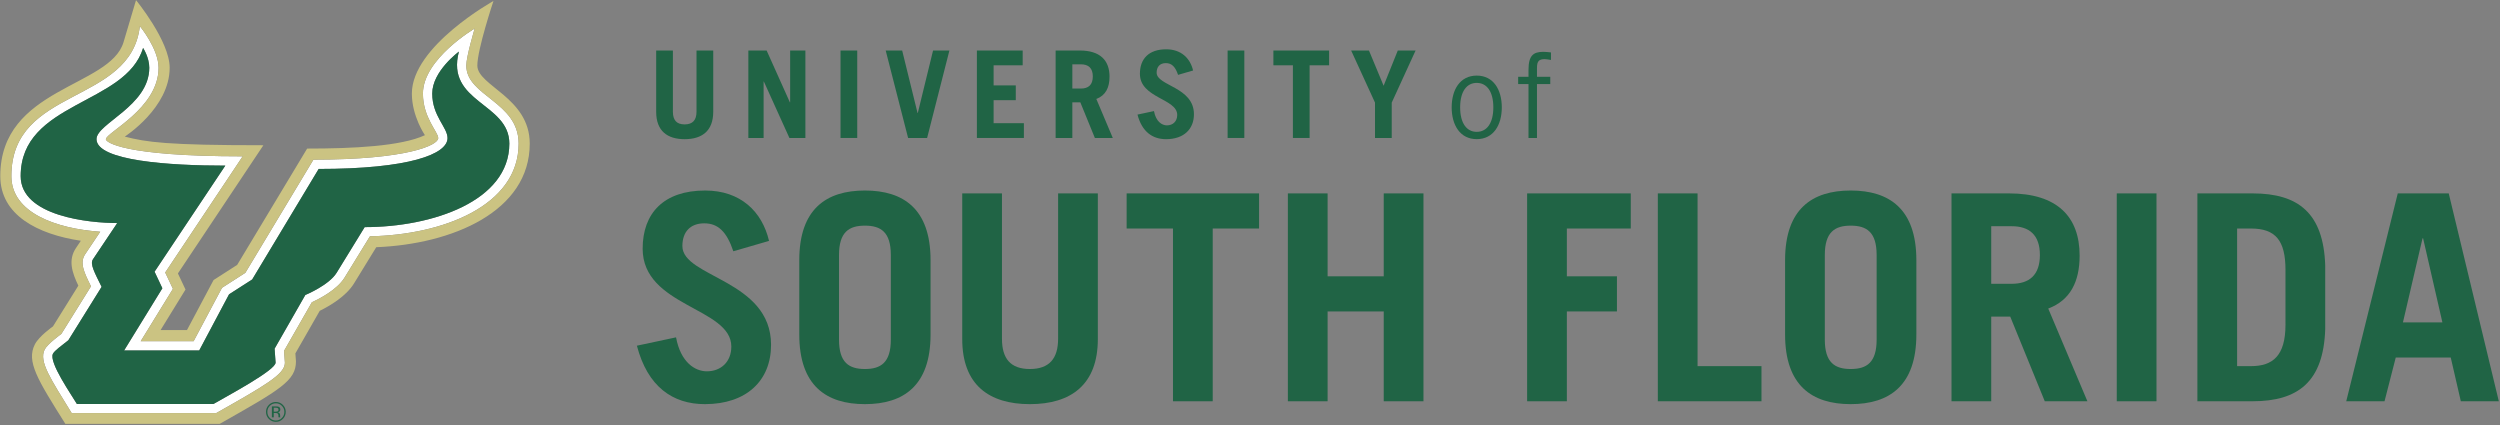 <?xml version="1.0" encoding="UTF-8" standalone="no"?>
<svg
   xmlns:dc="http://purl.org/dc/elements/1.1/"
   xmlns:cc="http://creativecommons.org/ns#"
   xmlns:rdf="http://www.w3.org/1999/02/22-rdf-syntax-ns#"
   xmlns:svg="http://www.w3.org/2000/svg"
   xmlns="http://www.w3.org/2000/svg"
   viewBox="0 0 2469.333 420"
   height="420"
   width="2469.333"
   xml:space="preserve"
   id="svg2"
   version="1.1"><rect x="0" y="0" width="2469.333" height="420" fill="#808080" stroke="none"/><defs
     id="defs6"><clipPath
       id="clipPath20"
       clipPathUnits="userSpaceOnUse"><path
         id="path18"
         d="M 0,0 H 1990 V 420 H 0 Z" /></clipPath><clipPath
       id="clipPath30"
       clipPathUnits="userSpaceOnUse"><path
         id="path28"
         d="M 0,0 H 19893.6 V 4194.06 H 0 Z" /></clipPath></defs><g
     transform="matrix(1.333,0,0,-1.333,0,420)"
     id="g10"><g
       transform="translate(-76,-55)"
       id="g12"><g
         id="g14"><g
           clip-path="url(#clipPath20)"
           id="g16"><g
             transform="scale(0.1)"
             id="g22"><g
               id="g24"><g
                 clip-path="url(#clipPath30)"
                 id="g26"><path
                   id="path32"
                   style="fill:#ffffff;fill-opacity:1;fill-rule:nonzero;stroke:none"
                   d="m 3462.15,2017.81 -207.76,-338.16 c -56.88,-92.57 -232.08,-164.68 -232.08,-164.68 l -227.59,-397.77 7.38,-102.61 c 3.14,-55.578 -352.5,-244.75 -460.98,-307.5 H 1330 c -36.9,62.949 -209.9,309.9 -177.88,372.12 12.56,24.07 62.27,59.08 114.39,100.47 l 246.33,395.63 c -51.81,105.5 -87.66,168.92 -64.37,203.67 l 180.23,268.98 c -202.84,0 -715.575,48.87 -715.575,347.89 0,552.56 781.035,525.92 907.045,949.69 0,0 46,-69.91 46,-146.84 0,-283.05 -391.12,-413.04 -391.12,-528.64 0,-161.33 543.35,-196.55 954.41,-196.55 l -524.2,-786.06 57.88,-122.61 -283.58,-460.93 h 556.58 l 221.11,416.08 171.32,110 492.65,818.82 c 669.09,0 954.92,108.84 954.92,228.74 0,79.85 -113.35,162.79 -113.35,330.09 0,165.79 197.81,310.85 197.81,310.85 -100.79,-378.98 373.59,-378.87 373.59,-681.72 0,-426.33 -570.56,-618.96 -1072.04,-618.96 m 752.98,1197.22 c 0,67.93 62.16,274.42 62.16,274.42 0,0 -383.36,-225.75 -383.36,-481.81 0,-178.81 113.35,-285.35 113.35,-330.09 0,-53.33 -231.67,-159.93 -925,-159.93 l -504.41,-838.44 -172.9,-111.04 -210.16,-395.36 h -392.07 l 238.58,387.77 -57.19,121.09 574.01,860.68 c -897.26,0 -1013.75,107.8 -1013.75,126.12 0,50.5 390.59,228.32 390.59,530.26 0,139.94 -138.62,308.34 -138.62,308.34 -66.67,-586 -952.047,-446.12 -952.047,-1111.19 0,-272.38 331.347,-388.97 658.477,-412.16 l -111.53,-166.36 c -42.59,-63.52 -8.94,-133.54 42.92,-238.15 L 1214.5,1226.42 c 0,0 -101.42,-72.84 -123.4,-115.39 -45.68,-89.75 48.98,-223.87 199.8,-470.971 h 1071.46 c 360.25,203.613 508.66,287.5 508.66,372.431 l -6.12,88.7 205.97,359.98 c 53.9,24.5 186.4,91.64 242.18,182.43 l 188.19,306.29 c 538.11,9.99 1101.76,225.49 1101.76,686.88 0,310.9 -387.87,350.88 -387.87,578.26" /><path
                   id="path34"
                   style="fill:#cbc382;fill-opacity:1;fill-rule:nonzero;stroke:none"
                   d="m 3501.25,1949.9 -188.18,-306.29 c -55.78,-90.84 -188.33,-157.93 -242.19,-182.42 l -205.96,-359.98 6.12,-88.76 c 0,-84.868 -148.46,-168.809 -508.66,-372.38 H 1290.92 c -150.88,247.11 -245.49,381.17 -199.8,470.92 21.98,42.6 123.39,115.44 123.39,115.44 l 219.64,352.76 c -51.81,104.61 -85.46,174.63 -42.87,238.11 l 111.52,166.41 c -327.17,23.18 -658.523,139.77 -658.523,412.1 0,665.12 885.433,525.24 952.103,1111.24 0,0 138.62,-168.4 138.62,-308.39 0,-301.89 -390.6,-479.71 -390.6,-530.21 0,-18.36 116.49,-126.11 1013.7,-126.11 l -573.96,-860.74 57.2,-121.04 -238.63,-387.76 h 392.06 l 210.16,395.35 172.95,111.05 504.41,838.44 c 693.33,0 925,106.54 925,159.92 0,44.69 -113.35,151.29 -113.35,330.04 0,256.11 383.33,481.86 383.33,481.86 0,0 -62.17,-206.49 -62.17,-274.41 0,-227.38 387.92,-267.42 387.92,-578.26 0,-461.45 -563.7,-676.89 -1101.77,-686.89 m 795.74,1265.15 c 0,120.83 119.53,478.5 119.53,478.5 0,0 -604.68,-335.07 -604.68,-685.89 0,-168.77 96.8,-308.65 96.8,-308.65 -177.45,-82.21 -531.25,-99.22 -872.81,-99.22 l -518.44,-861.83 -174.94,-112.3 -197.03,-370.76 h -195.66 l 184.83,300.48 -56.3,119.31 633.4,949.86 c -717.72,0 -866.07,22.65 -1027.31,64.05 0,0 332.78,212.62 332.78,510.06 0,197.76 -249.25,501.07 -249.25,501.07 l -92.47,-311.16 c -100.16,-336.95 -913.323,-333.61 -913.323,-992.71 0,-288.6 275.833,-430.99 596.833,-479.13 L 1323,1863.08 c -60.24,-89.85 -28.52,-182.26 17.47,-279.02 l -188.02,-301.89 c 0,0 -103.14,-71.86 -134.23,-133.19 -64.365,-126.84 19.21,-259.82 225.96,-588.921 h 1143.63 c 448.69,253.691 565.12,319.472 565.12,462.911 -0.1,1.31 -2.3,31.51 -4.29,59.19 l 180.65,315.65 c 71.64,35.07 194.04,105.61 253.75,202.78 l 164.89,268.46 c 563.23,22.3 1137.3,264.32 1137.3,767.74 0,341.93 -388.24,427.28 -388.24,578.26" /><path
                   id="path36"
                   style="fill:#206445;fill-opacity:1;fill-rule:nonzero;stroke:none"
                   d="m 4160.6,3318.5 c 0,0 -197.82,-145.07 -197.82,-310.85 0,-167.35 113.35,-250.25 113.35,-330.1 0,-119.89 -285.83,-228.74 -954.93,-228.74 l -492.58,-818.87 -171.33,-109.99 -221.15,-416.03 h -556.59 l 283.58,460.93 -57.88,122.6 524.19,786.01 c -411.05,0 -954.4,35.27 -954.4,196.61 0,115.6 391.12,245.58 391.12,528.64 0,76.92 -45.99,146.84 -45.99,146.84 -125.97,-423.78 -907.049,-397.14 -907.049,-949.75 0,-299.02 512.729,-347.84 715.559,-347.84 l -180.22,-268.98 c -23.29,-34.74 12.56,-98.17 64.36,-203.67 L 1266.5,1179.69 c -52.07,-41.44 -101.83,-76.4 -114.34,-100.47 -32.08,-62.23 140.93,-309.169 177.87,-372.118 h 1011.13 c 108.48,62.687 464.07,251.918 460.93,307.488 l -7.38,102.62 227.64,397.76 c 0,0 175.15,72.12 232.03,164.69 l 207.75,338.16 c 501.49,0 1072.04,192.63 1072.04,618.96 0,302.84 -474.32,302.74 -373.57,681.72" /><path
                   id="path38"
                   style="fill:#206445;fill-opacity:1;fill-rule:nonzero;stroke:none"
                   d="m 2848.62,603.59 c -12.25,-12.449 -27.16,-18.68 -44.69,-18.68 -17.48,0 -32.4,6.231 -44.64,18.68 -12.14,12.449 -18.26,27.469 -18.26,45.16 0,17.531 6.12,32.441 18.36,44.852 12.35,12.449 27.16,18.679 44.54,18.679 17.48,0 32.39,-6.23 44.69,-18.679 12.24,-12.411 18.42,-27.321 18.42,-44.852 0,-17.691 -6.18,-32.711 -18.42,-45.16 m -44.64,118.629 c -20.15,0 -37.31,-7.168 -51.54,-21.449 -14.3,-14.34 -21.46,-31.668 -21.46,-51.911 0,-20.461 7.06,-37.89 21.25,-52.23 14.23,-14.5 31.5,-21.668 51.75,-21.668 20.3,0 37.63,7.168 51.91,21.668 14.29,14.441 21.4,31.82 21.4,52.23 0,20.301 -7.11,37.571 -21.4,51.911 -14.28,14.281 -31.61,21.449 -51.91,21.449" /><path
                   id="path40"
                   style="fill:#206445;fill-opacity:1;fill-rule:nonzero;stroke:none"
                   d="m 2815.1,652.301 c -3.04,-1.199 -7.6,-1.781 -13.61,-1.781 h -12.93 v 29.101 h 12.25 c 7.9,0 13.65,-0.992 17.26,-2.992 3.62,-1.981 5.39,-5.957 5.39,-11.77 0,-6.218 -2.77,-10.359 -8.36,-12.558 m 22.13,13.871 c 0,10.199 -4.19,17.008 -12.51,20.457 -4.66,1.941 -11.98,2.93 -22.03,2.93 h -28.15 V 608.66 h 14.02 v 31.922 h 11.2 c 7.53,0 12.82,-0.891 15.85,-2.621 5.03,-3.031 7.59,-9.211 7.59,-18.57 v -6.442 l 0.32,-2.617 c 0,-0.312 0.1,-0.633 0.16,-0.891 0.09,-0.261 0.15,-0.519 0.26,-0.781 h 13.29 l -0.53,0.988 c -0.31,0.684 -0.57,2.102 -0.73,4.192 -0.1,2.14 -0.21,4.191 -0.21,6.07 v 5.91 c 0,4.09 -1.41,8.27 -4.29,12.559 -2.93,4.242 -7.48,6.863 -13.66,7.902 4.92,0.84 8.8,2.098 11.57,3.93 5.23,3.398 7.85,8.738 7.85,15.961" /><path
                   id="path42"
                   style="fill:#206445;fill-opacity:1;fill-rule:nonzero;stroke:none"
                   d="m 5746.03,3326.47 v -453.25 c 0,-61.93 26.92,-94.23 87.06,-94.23 60.13,0 87.95,32.3 87.95,94.23 v 453.25 h 123.87 v -454.14 c 0,-142.71 -84.38,-202.84 -211.82,-202.84 -127.46,0 -210.92,60.13 -210.92,202.84 v 454.14 h 123.86" /><path
                   id="path44"
                   style="fill:#206445;fill-opacity:1;fill-rule:nonzero;stroke:none"
                   d="m 6305.14,2678.46 v 648.01 h 135.52 l 172.33,-384.13 h 1.79 v 384.13 h 113.09 v -648.01 h -118.48 l -189.37,418.25 h -1.8 v -418.25 h -113.08" /><path
                   id="path46"
                   style="fill:#206445;fill-opacity:1;fill-rule:nonzero;stroke:none"
                   d="m 6988.1,2678.46 v 648.01 h 123.86 V 2678.46 H 6988.1" /><path
                   id="path48"
                   style="fill:#206445;fill-opacity:1;fill-rule:nonzero;stroke:none"
                   d="m 7322.86,3326.47 h 122.07 l 113.98,-463.12 h 1.8 l 113.08,463.12 h 121.17 L 7629.81,2678.46 H 7488.9 l -166.04,648.01" /><path
                   id="path50"
                   style="fill:#206445;fill-opacity:1;fill-rule:nonzero;stroke:none"
                   d="m 7998.65,2678.46 v 648.01 h 339.27 v -109.49 h -215.41 v -148.99 h 164.25 v -109.5 h -164.25 v -170.53 h 224.38 v -109.5 h -348.24" /><path
                   id="path52"
                   style="fill:#206445;fill-opacity:1;fill-rule:nonzero;stroke:none"
                   d="m 8705.87,3044.66 h 63.71 c 54.76,0 87.97,26.91 87.97,89.74 0,62.83 -33.21,89.75 -87.97,89.75 h -63.71 z m 166.94,-366.2 -107.71,263.88 h -59.23 v -263.88 h -123.86 v 648.01 h 179.5 c 148.99,0 219.89,-71.8 219.89,-193.87 0,-80.77 -28.72,-139.11 -97.83,-165.13 l 122.06,-289.01 h -132.82" /><path
                   id="path54"
                   style="fill:#206445;fill-opacity:1;fill-rule:nonzero;stroke:none"
                   d="m 9489.36,3146.07 c -20.65,61.04 -47.57,87.06 -90.65,87.06 -43.98,0 -68.22,-26.93 -68.22,-70.91 0,-97.83 276.45,-105.01 276.45,-307.85 0,-111.29 -76.29,-184.88 -206.43,-184.88 -100.52,0 -178.61,54.74 -211.82,182.2 l 122.07,26.02 c 14.35,-78.08 59.23,-105.91 96.02,-105.91 43.08,0 76.3,28.72 76.3,77.19 0,122.07 -276.44,123.85 -276.44,305.16 0,111.29 66.41,181.3 194.77,181.3 110.39,0 177.7,-65.53 199.24,-157.06 l -111.29,-32.32" /><path
                   id="path56"
                   style="fill:#206445;fill-opacity:1;fill-rule:nonzero;stroke:none"
                   d="m 9856.41,2678.46 v 648.01 h 123.85 v -648.01 h -123.85" /><path
                   id="path58"
                   style="fill:#206445;fill-opacity:1;fill-rule:nonzero;stroke:none"
                   d="M 10608.5,3326.47 V 3216.98 H 10464 v -538.52 h -123.8 v 538.52 h -144.5 v 109.49 h 412.8" /><path
                   id="path60"
                   style="fill:#206445;fill-opacity:1;fill-rule:nonzero;stroke:none"
                   d="m 11012.4,3065.29 105,261.18 h 131.9 l -176.8,-385.94 v -262.07 h -123.9 v 262.07 l -176.8,385.94 h 132 l 108.6,-261.18" /><path
                   id="path62"
                   style="fill:#206445;fill-opacity:1;fill-rule:nonzero;stroke:none"
                   d="m 11702.4,3086.54 c -75,0 -122.9,-64.53 -122.9,-181.37 0,-116.84 47.9,-181.37 122.9,-181.37 75,0 123,64.53 123,181.37 0,116.84 -48,181.37 -123,181.37 z m 0,-416.8 c -123.8,0 -185.7,104.64 -185.7,235.43 0,130.8 61.9,235.44 185.7,235.44 123.8,0 185.7,-104.64 185.7,-235.44 0,-130.79 -61.9,-235.43 -185.7,-235.43" /><path
                   id="path64"
                   style="fill:#206445;fill-opacity:1;fill-rule:nonzero;stroke:none"
                   d="m 12086,2678.46 v 399.36 h -76.7 v 54.06 h 76.7 v 51.45 c 0,107.25 36.6,133.41 110.7,133.41 18.3,0 37.5,-2.61 55.8,-4.36 v -55.81 c -14.8,1.75 -31.4,6.1 -45.3,6.1 -42.7,0 -58.4,-13.95 -58.4,-64.52 v -66.27 h 98.5 v -54.06 h -98.5 v -399.36 h -62.8" /><path
                   id="path66"
                   style="fill:#206445;fill-opacity:1;fill-rule:nonzero;stroke:none"
                   d="m 6193.95,1838.94 c -49.08,145.06 -113.07,206.93 -215.47,206.93 -104.53,0 -162.12,-63.99 -162.12,-168.53 0,-232.53 657.04,-249.59 657.04,-731.71 0,-264.521 -181.32,-439.458 -490.65,-439.458 -238.93,0 -424.52,130.137 -503.45,433.058 l 290.12,61.87 c 34.13,-185.6 140.79,-251.729 228.27,-251.729 102.39,0 181.32,68.259 181.32,183.459 0,290.12 -657.05,294.39 -657.05,725.31 0,264.53 157.87,430.92 462.92,430.92 262.4,0 422.4,-155.72 473.59,-373.33 l -264.52,-76.79" /><path
                   id="path68"
                   style="fill:#206445;fill-opacity:1;fill-rule:nonzero;stroke:none"
                   d="m 6976.93,1184.03 c 0,-170.67 74.66,-217.589 192,-217.589 117.32,0 191.98,46.919 191.98,217.589 v 627.18 c 0,170.67 -74.66,217.59 -191.98,217.59 -117.34,0 -192,-46.92 -192,-217.59 z m -294.39,588.78 c 0,379.72 200.53,516.25 486.39,516.25 285.86,0 486.39,-136.53 486.39,-516.25 v -550.38 c 0,-379.719 -200.53,-516.258 -486.39,-516.258 -285.86,0 -486.39,136.539 -486.39,516.258 v 550.38" /><path
                   id="path70"
                   style="fill:#206445;fill-opacity:1;fill-rule:nonzero;stroke:none"
                   d="m 8184.42,2267.73 v -1077.3 c 0,-147.2 64.01,-223.989 206.94,-223.989 142.92,0 209.06,76.789 209.06,223.989 v 1077.3 h 294.39 V 1188.29 c 0,-339.188 -200.53,-482.118 -503.45,-482.118 -302.93,0 -501.33,142.93 -501.33,482.118 v 1079.44 h 294.39" /><path
                   id="path72"
                   style="fill:#206445;fill-opacity:1;fill-rule:nonzero;stroke:none"
                   d="M 10089.5,2267.73 V 2007.47 H 9746.06 V 727.512 H 9451.67 V 2007.47 h -343.46 v 260.26 h 981.29" /><path
                   id="path74"
                   style="fill:#206445;fill-opacity:1;fill-rule:nonzero;stroke:none"
                   d="M 10302.9,727.512 V 2267.73 h 294.4 v -614.38 h 416 v 614.38 h 294.4 V 727.512 h -294.4 v 665.568 h -416 V 727.512 h -294.4" /><path
                   id="path76"
                   style="fill:#206445;fill-opacity:1;fill-rule:nonzero;stroke:none"
                   d="M 12075.8,727.512 V 2267.73 h 767.9 v -260.26 h -473.5 v -354.12 h 371.2 v -260.27 h -371.2 V 727.512 h -294.4" /><path
                   id="path78"
                   style="fill:#206445;fill-opacity:1;fill-rule:nonzero;stroke:none"
                   d="M 13044.3,727.512 V 2267.73 h 294.4 V 987.77 h 473.6 V 727.512 h -768" /><path
                   id="path80"
                   style="fill:#206445;fill-opacity:1;fill-rule:nonzero;stroke:none"
                   d="m 14281.6,1184.03 c 0,-170.67 74.7,-217.589 192,-217.589 117.4,0 192,46.919 192,217.589 v 627.18 c 0,170.67 -74.6,217.59 -192,217.59 -117.3,0 -192,-46.92 -192,-217.59 z m -294.4,588.78 c 0,379.72 200.6,516.25 486.4,516.25 285.9,0 486.4,-136.53 486.4,-516.25 v -550.38 c 0,-379.719 -200.5,-516.258 -486.4,-516.258 -285.8,0 -486.4,136.539 -486.4,516.258 v 550.38" /><path
                   id="path82"
                   style="fill:#206445;fill-opacity:1;fill-rule:nonzero;stroke:none"
                   d="m 15514.7,1597.88 h 151.5 c 130.1,0 209.1,64 209.1,213.33 0,149.32 -79,213.33 -209.1,213.33 h -151.5 z m 396.8,-870.368 -256,627.168 h -140.8 V 727.512 h -294.3 V 2267.73 h 426.6 c 354.1,0 522.7,-170.67 522.7,-460.78 0,-192 -68.3,-330.67 -232.6,-392.53 l 290.2,-686.908 h -315.8" /><path
                   id="path84"
                   style="fill:#206445;fill-opacity:1;fill-rule:nonzero;stroke:none"
                   d="M 16444.9,727.512 V 2267.73 h 294.4 V 727.512 h -294.4" /><path
                   id="path86"
                   style="fill:#206445;fill-opacity:1;fill-rule:nonzero;stroke:none"
                   d="m 17336.7,987.77 h 102.4 c 162.1,0 256,76.8 256,307.18 v 405.33 c 0,217.59 -72.6,307.19 -256,307.19 h -102.4 z m -294.4,1279.96 h 409.6 c 337,0 524.8,-145.06 537.6,-533.32 v -473.58 c -12.8,-388.26 -200.6,-533.318 -537.6,-533.318 h -409.6 V 2267.73" /><path
                   id="path88"
                   style="fill:#206445;fill-opacity:1;fill-rule:nonzero;stroke:none"
                   d="m 18565.5,1312.02 h 292.3 l -143,622.92 h -4.2 z m -420.2,-584.508 381.8,1540.218 h 377.6 l 371.2,-1540.218 h -281.6 l -74.7,324.248 h -407.4 L 18429,727.512 h -283.7" /></g></g></g></g></g></g></g></svg>